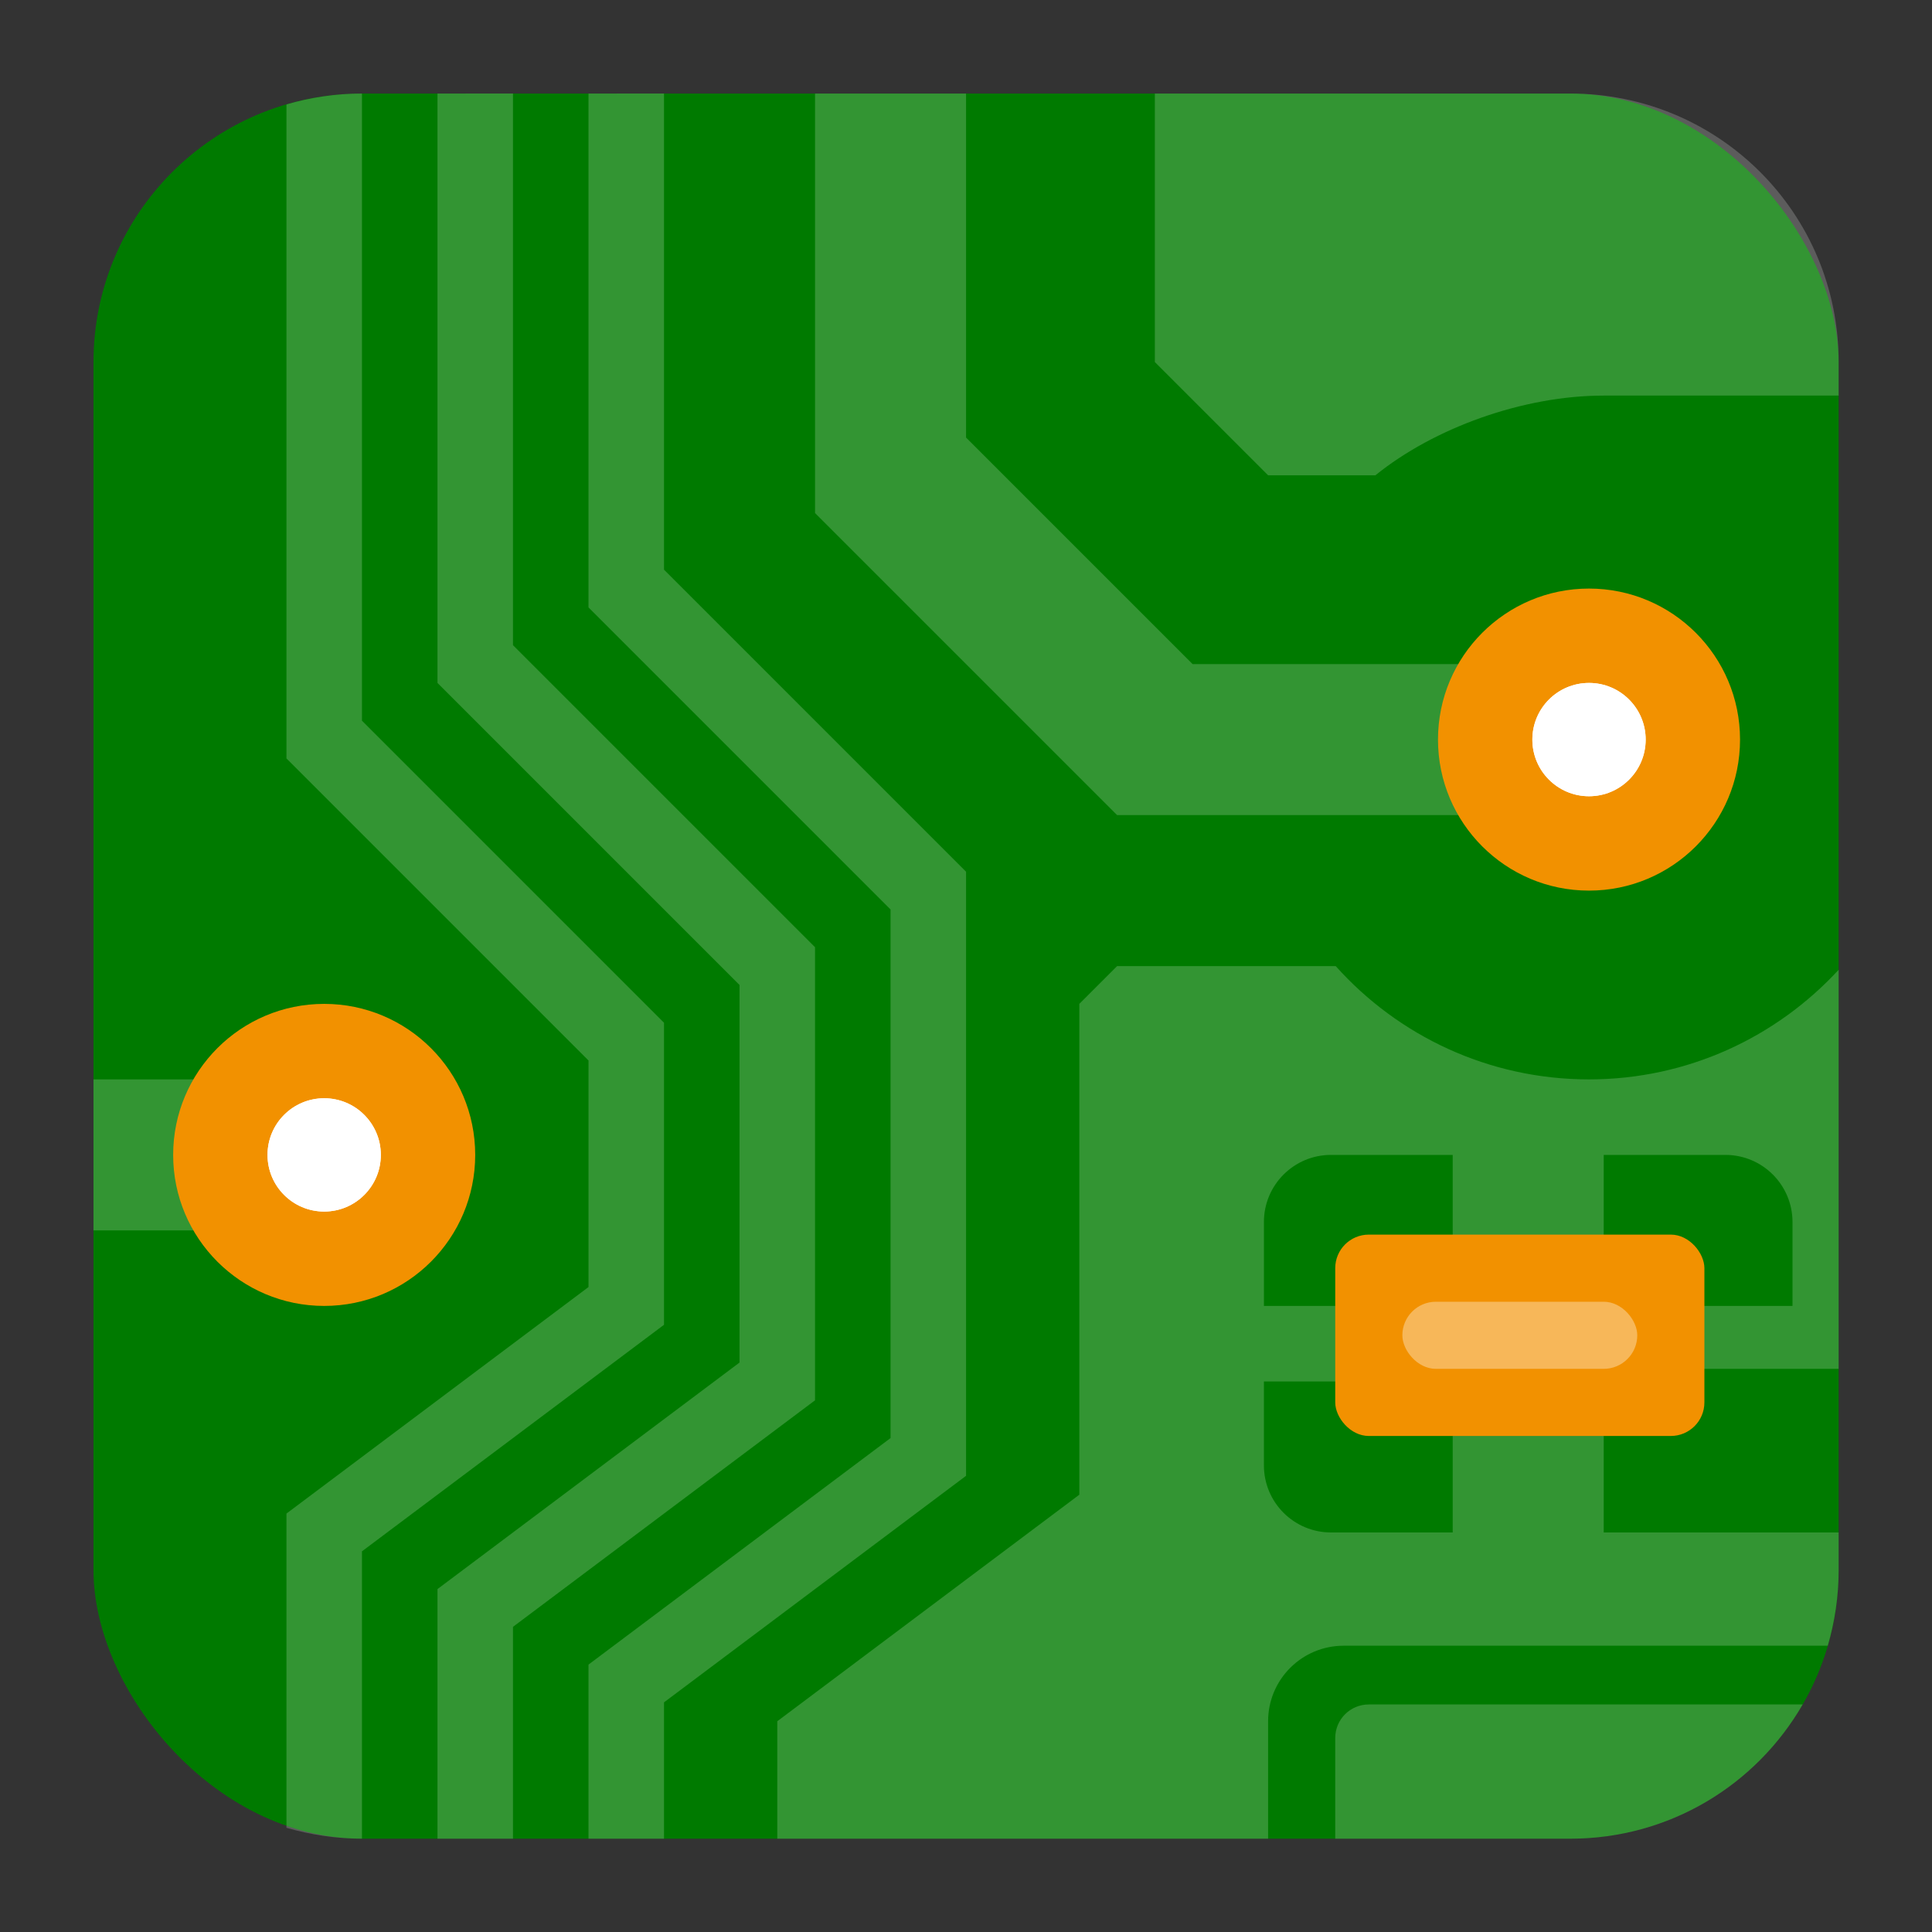<?xml version="1.0" encoding="UTF-8" standalone="no"?>
<svg
   width="62"
   height="62"
   version="1.1"
   viewBox="0 0 62 62"
   id="svg6"
   sodipodi:docname="pcbnew.svg"
   inkscape:version="1.4 (e7c3feb100, 2024-10-09)"
   xmlns:inkscape="http://www.inkscape.org/namespaces/inkscape"
   xmlns:sodipodi="http://sodipodi.sourceforge.net/DTD/sodipodi-0.dtd"
   xmlns="http://www.w3.org/2000/svg"
   xmlns:svg="http://www.w3.org/2000/svg">
  <rect x="0" y="0" width="62" height="62" fill="#333333" stroke="none"/>
  <defs
     id="defs6" />
  <sodipodi:namedview
     id="namedview6"
     pagecolor="#ffffff"
     bordercolor="#000000"
     borderopacity="0.25"
     inkscape:showpageshadow="2"
     inkscape:pageopacity="0.0"
     inkscape:pagecheckerboard="0"
     inkscape:deskcolor="#d1d1d1"
     inkscape:zoom="12.109375"
     inkscape:cx="32"
     inkscape:cy="32"
     inkscape:window-width="1920"
     inkscape:window-height="998"
     inkscape:window-x="0"
     inkscape:window-y="0"
     inkscape:window-maximized="1"
     inkscape:current-layer="svg6" />
  <g
     id="g6"
     transform="matrix(1.077,0,0,1.077,-3.462,-3.46)">
    <rect
       x="6"
       y="6"
       width="52"
       height="52"
       rx="8"
       ry="8"
       fill="#007a00"
       fill-rule="evenodd"
       stop-color="#000000"
       stroke-linecap="round"
       stroke-linejoin="round"
       stroke-width="1.891"
       style="paint-order:stroke fill markers"
       id="rect1" />
    <path
       d="m 14,6 c -0.782,0 -1.536,0.117 -2.25,0.324 v 19.488 l 9,9 v 6.75 l -9,6.75 v 9.363 c 0.714,0.207 1.468,0.324 2.25,0.324 v -8.562 l 9,-6.75 v -9 l -9,-9 z m 2.25,0 v 17.562 l 9,9 v 11.25 l -9,6.75 v 7.438 H 18.5 V 51.687 l 9,-6.75 v -13.5 l -9,-9 V 5.999 Z m 4.5,0 v 15.312 l 9,9 v 15.75 l -9,6.75 v 5.188 H 23 V 53.937 l 9,-6.75 v -18 l -9,-9 V 5.999 Z m 6.75,0 v 12.5 l 9,9 H 50 V 23 H 38.75 L 32,16.25 V 6 Z m 10.125,0 v 8 L 41,17.375 h 3.197 C 45.936,15.968 48.589,15 51,15 h 7 V 14 C 58,9.568 54.432,6 50,6 Z M 36.5,32 35.375,33.125 V 47.75 l -9,6.75 V 58 H 41 v -3.5 c 0,-1.243 1.007,-2.25 2.25,-2.25 h 14.426 c 0.207,-0.714 0.324,-1.468 0.324,-2.25 v -1.125 h -7 V 44 h 7 V 32.109 c -1.85,2.005 -4.494,3.266 -7.438,3.266 -2.999,0 -5.693,-1.304 -7.547,-3.375 z M 6,35.375 v 4.5 h 6.875 v -4.5 z m 36.875,2.25 H 46.5 v 4.5 h -5.625 v -2.5 c 0,-1.105 0.895,-2 2,-2 z m 8.125,0 h 3.625 c 1.105,0 2,0.895 2,2 v 2.5 H 51 Z m -10.125,6.75 H 46.5 v 4.5 h -3.625 c -1.105,0 -2,-0.895 -2,-2 z"
       fill="#ffffff"
       opacity="0.2"
       id="path1" />
    <path
       d="m 50.562,29.75 c 2.485,0 4.5,-2.015 4.5,-4.5 0,-2.485 -2.015,-4.5 -4.5,-4.5 -2.485,0 -4.5,2.015 -4.5,4.5 0,2.485 2.015,4.5 4.5,4.5 z M 12.874,42.125 c 2.485,0 4.5,-2.015 4.5,-4.5 0,-2.485 -2.015,-4.5 -4.5,-4.5 -2.485,0 -4.5,2.015 -4.5,4.5 0,2.485 2.015,4.5 4.5,4.5 z"
       clip-rule="evenodd"
       fill="#f29100"
       fill-rule="evenodd"
       id="path2" />
    <path
       d="m 50.562,26.938 c 0.932,0 1.688,-0.755 1.688,-1.688 0,-0.932 -0.755,-1.688 -1.688,-1.688 -0.932,0 -1.688,0.755 -1.688,1.688 0,0.932 0.755,1.688 1.688,1.688 z M 12.874,39.313 c 0.932,0 1.688,-0.755 1.688,-1.688 0,-0.932 -0.755,-1.688 -1.688,-1.688 -0.932,0 -1.688,0.755 -1.688,1.688 0,0.932 0.755,1.688 1.688,1.688 z"
       clip-rule="evenodd"
       fill="#ffffff"
       fill-rule="evenodd"
       id="path3" />
    <path
       d="m 50.562,26.938 c 0.932,0 1.688,-0.755 1.688,-1.688 0,-0.932 -0.755,-1.688 -1.688,-1.688 -0.932,0 -1.688,0.755 -1.688,1.688 0,0.932 0.755,1.688 1.688,1.688 z M 12.874,39.313 c 0.932,0 1.688,-0.755 1.688,-1.688 0,-0.932 -0.755,-1.688 -1.688,-1.688 -0.932,0 -1.688,0.755 -1.688,1.688 0,0.932 0.755,1.688 1.688,1.688 z"
       clip-rule="evenodd"
       fill="#ffffff"
       fill-rule="evenodd"
       id="path4" />
    <path
       d="m 44,54 c -0.554,0 -1,0.446 -1,1 v 3 h 7 c 2.971,0 5.548,-1.607 6.928,-4 h -12.928 z"
       fill="#ffffff"
       fill-rule="evenodd"
       opacity="0.2"
       stop-color="#000000"
       stroke-linecap="round"
       stroke-linejoin="round"
       stroke-width="2"
       style="paint-order:stroke fill markers"
       id="path5" />
    <rect
       x="43"
       y="40"
       width="11"
       height="6"
       rx="1"
       ry="1"
       fill="#f29100"
       fill-rule="evenodd"
       stop-color="#000000"
       stroke-linecap="round"
       stroke-linejoin="round"
       stroke-width="2"
       style="paint-order:stroke fill markers"
       id="rect5" />
    <rect
       x="45"
       y="42"
       width="7"
       height="2"
       rx="1"
       ry="1"
       fill="#ffffff"
       fill-rule="evenodd"
       opacity="0.35"
       stop-color="#000000"
       stroke-linecap="round"
       stroke-linejoin="round"
       stroke-width="0.921"
       style="paint-order:stroke fill markers"
       id="rect6" />
  </g>
</svg>
